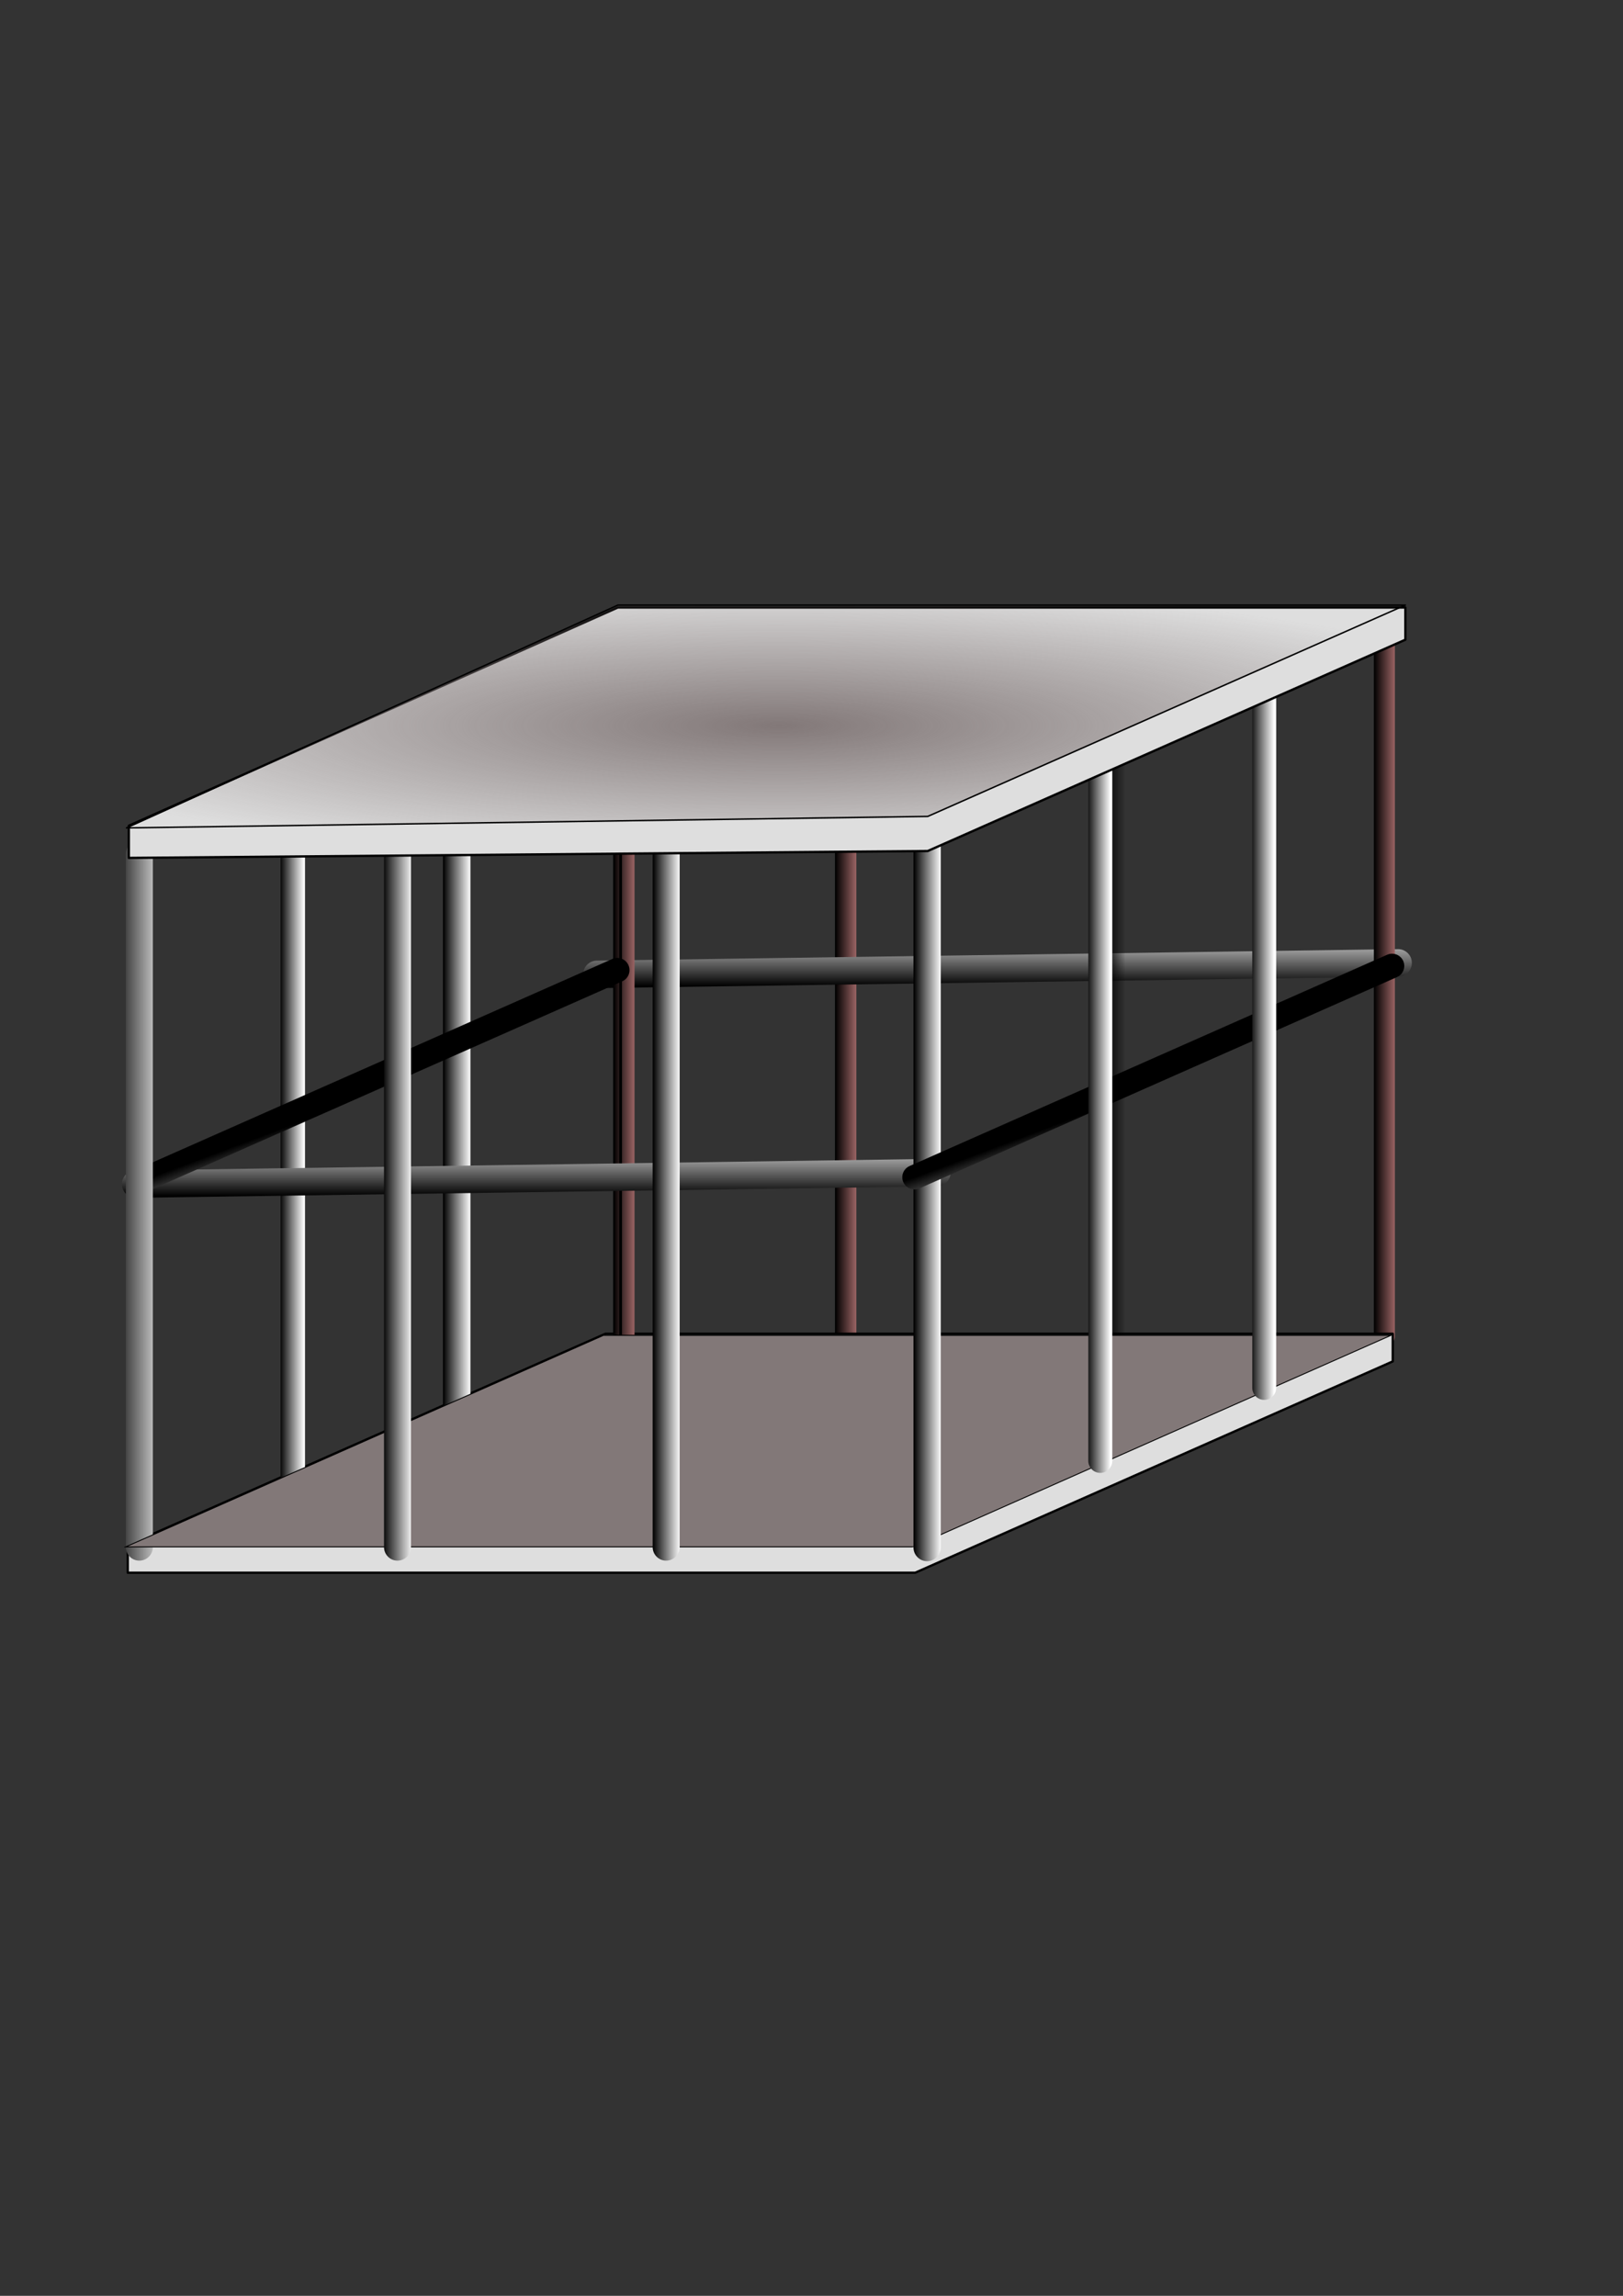 <?xml version="1.0" encoding="UTF-8" standalone="no"?>
<!-- Created with Inkscape (http://www.inkscape.org/) --><svg height="297mm" id="svg1477" inkscape:version="0.41" sodipodi:docbase="/home/kurt/drawings" sodipodi:docname="cage_large.svg" sodipodi:version="0.32" width="210mm" xmlns="http://www.w3.org/2000/svg" xmlns:cc="http://web.resource.org/cc/" xmlns:dc="http://purl.org/dc/elements/1.1/" xmlns:inkscape="http://www.inkscape.org/namespaces/inkscape" xmlns:rdf="http://www.w3.org/1999/02/22-rdf-syntax-ns#" xmlns:sodipodi="http://inkscape.sourceforge.net/DTD/sodipodi-0.dtd" xmlns:svg="http://www.w3.org/2000/svg" xmlns:xlink="http://www.w3.org/1999/xlink">
  <rect width="100%" height="100%" fill="#333333" stroke="none"/>
  <defs id="defs3">
    <linearGradient id="linearGradient7608" inkscape:collect="always">
      <stop id="stop7610" offset="0" style="stop-color:#827878;stop-opacity:1;"/>
      <stop id="stop7612" offset="1" style="stop-color:#827878;stop-opacity:0;"/>
    </linearGradient>
    <radialGradient cx="162.104" cy="654.58" fx="162.84" fy="654.58" gradientTransform="matrix(2.389,0,0,0.419,-262.107,93.913)" gradientUnits="userSpaceOnUse" id="radialGradient7823" inkscape:collect="always" r="135.949" xlink:href="#linearGradient7608"/>
    <linearGradient gradientTransform="matrix(0.181,0,0,5.293,-262.107,104.385)" gradientUnits="userSpaceOnUse" id="linearGradient7821" inkscape:collect="always" x1="3215.5" x2="3270.662" xlink:href="#linearGradient2889" y1="74.412" y2="74.412"/>
    <linearGradient gradientTransform="matrix(0.181,0,0,5.293,-262.107,107.105)" gradientUnits="userSpaceOnUse" id="linearGradient7819" inkscape:collect="always" x1="2845.18" x2="2900.342" xlink:href="#linearGradient2889" y1="79.548" y2="79.548"/>
    <linearGradient gradientTransform="matrix(1.459,0,0,0.685,57.812,373.68)" gradientUnits="userSpaceOnUse" id="linearGradient7817" inkscape:collect="always" x1="150.607" x2="170.463" xlink:href="#linearGradient2889" y1="210.223" y2="235.202"/>
    <linearGradient gradientTransform="matrix(0.192,0,0,5.142,-155.222,91.697)" gradientUnits="userSpaceOnUse" id="linearGradient7815" inkscape:collect="always" x1="1758.035" x2="1816.663" xlink:href="#linearGradient2889" y1="90.996" y2="90.996"/>
    <linearGradient gradientTransform="matrix(0.202,0,0,4.778,-262.107,105.356)" gradientUnits="userSpaceOnUse" id="linearGradient7813" inkscape:collect="always" x1="1123.023" x2="1184.949" xlink:href="#linearGradient2889" y1="95.723" y2="95.723"/>
    <linearGradient gradientTransform="matrix(0.192,0,0,5.026,-262.107,105.356)" gradientUnits="userSpaceOnUse" id="linearGradient7811" inkscape:collect="always" x1="1758.035" x2="1816.663" xlink:href="#linearGradient2889" y1="90.996" y2="90.996"/>
    <linearGradient gradientTransform="matrix(6.155315e-2,0,0,15.668,-174.436,169.511)" gradientUnits="userSpaceOnUse" id="linearGradient7809" inkscape:collect="always" x1="447.206" x2="837.112" xlink:href="#linearGradient2889" y1="24.858" y2="25.616"/>
    <linearGradient gradientTransform="matrix(1.459,0,0,0.685,-259.516,375.407)" gradientUnits="userSpaceOnUse" id="linearGradient7807" inkscape:collect="always" x1="150.607" x2="170.463" xlink:href="#linearGradient2889" y1="210.223" y2="235.202"/>
    <linearGradient gradientTransform="matrix(4.612,0,0,0.217,90.101,175.965)" gradientUnits="userSpaceOnUse" id="linearGradient7805" inkscape:collect="always" x1="-11.81" x2="-11.81" xlink:href="#linearGradient2889" y1="1773.522" y2="1660.684"/>
    <linearGradient id="linearGradient2983" inkscape:collect="always">
      <stop id="stop2985" offset="0" style="stop-color:#000000;stop-opacity:1;"/>
      <stop id="stop2987" offset="1" style="stop-color:#000000;stop-opacity:0;"/>
    </linearGradient>
    <linearGradient gradientTransform="matrix(0.17,0,0,5.885,-262.107,93.913)" gradientUnits="userSpaceOnUse" id="linearGradient7803" inkscape:collect="always" x1="3072.772" x2="3124.265" xlink:href="#linearGradient2983" y1="65.6" y2="65.6"/>
    <linearGradient gradientTransform="matrix(0.192,0,0,5.211,-262.107,96.748)" gradientUnits="userSpaceOnUse" id="linearGradient7801" inkscape:collect="always" x1="1310.907" x2="1369.535" xlink:href="#linearGradient2889" y1="79.599" y2="79.599"/>
    <linearGradient gradientTransform="matrix(0.181,0,0,5.516,-262.107,97.689)" gradientUnits="userSpaceOnUse" id="linearGradient7799" inkscape:collect="always" x1="1020.708" x2="1075.87" xlink:href="#linearGradient2889" y1="80.337" y2="80.337"/>
    <linearGradient gradientTransform="matrix(0.17,0,0,5.885,-352.964,96.737)" gradientUnits="userSpaceOnUse" id="linearGradient7797" inkscape:collect="always" x1="2425.239" x2="2476.732" xlink:href="#linearGradient2969" y1="65.6" y2="65.6"/>
    <linearGradient gradientTransform="matrix(0.17,0,0,5.674,-41.465,104.215)" gradientUnits="userSpaceOnUse" id="linearGradient7795" inkscape:collect="always" x1="2425.239" x2="2476.732" xlink:href="#linearGradient2969" y1="65.6" y2="65.6"/>
    <linearGradient id="linearGradient2889">
      <stop id="stop2891" offset="0" style="stop-color:#000000;stop-opacity:1;"/>
      <stop id="stop2893" offset="1" style="stop-color:#ffffff;stop-opacity:1;"/>
    </linearGradient>
    <linearGradient gradientTransform="matrix(4.612,0,0,0.217,279.013,90.083)" gradientUnits="userSpaceOnUse" id="linearGradient7793" inkscape:collect="always" x1="-11.81" x2="-11.81" xlink:href="#linearGradient2889" y1="1773.522" y2="1660.684"/>
    <linearGradient id="linearGradient2969">
      <stop id="stop2971" offset="0" style="stop-color:#000000;stop-opacity:1;"/>
      <stop id="stop2973" offset="1" style="stop-color:#9e6666;stop-opacity:1;"/>
    </linearGradient>
    <linearGradient gradientTransform="matrix(0.17,0,0,5.885,-262.107,93.913)" gradientUnits="userSpaceOnUse" id="linearGradient7791" inkscape:collect="always" x1="2425.239" x2="2476.732" xlink:href="#linearGradient2969" y1="65.6" y2="65.6"/>
  </defs>
  <sodipodi:namedview bordercolor="#666666" borderopacity="1.0" id="base" inkscape:current-layer="layer1" inkscape:cx="375.00000" inkscape:cy="520.00000" inkscape:document-units="px" inkscape:pageopacity="0.0" inkscape:pageshadow="2" inkscape:window-height="537" inkscape:window-width="640" inkscape:window-x="238" inkscape:window-y="121" inkscape:zoom="0.35000000" pagecolor="#ffffff"/>
  <g id="layer1" inkscape:groupmode="layer" inkscape:label="Layer 1">
    <g id="g7768" transform="matrix(1.194,0,0,1.194,229.23,-84.83)">
      <path d="M 154.377,332.822 L 154.377,627.107 L 154.377,332.822 z " id="path2099" sodipodi:nodetypes="ccc" style="fill:none;fill-opacity:1;fill-rule:nonzero;stroke:url(#linearGradient7791);stroke-width:8.75;stroke-linecap:butt;stroke-linejoin:round;stroke-miterlimit:4;stroke-opacity:1"/>
      <path d="M 380.65,465.346 L 52.488,470.051 L 380.65,465.346 z " id="path4541" sodipodi:nodetypes="ccc" style="fill:#dedede;fill-opacity:1;fill-rule:nonzero;stroke:url(#linearGradient7793);stroke-width:11.25;stroke-linecap:butt;stroke-linejoin:round;stroke-miterlimit:4;stroke-opacity:1"/>
      <path d="M 375.018,334.547 L 375.018,618.268 L 375.018,334.547 z " id="path4507" sodipodi:nodetypes="ccc" style="fill:none;fill-opacity:1;fill-rule:nonzero;stroke:url(#linearGradient7795);stroke-width:8.592;stroke-linecap:butt;stroke-linejoin:round;stroke-miterlimit:4;stroke-opacity:1"/>
      <path d="M 55.956,617.231 L -139.669,703.762 L -139.669,715.075 L 182.862,715.075 L 378.456,628.543 L 378.456,617.231 L 55.956,617.231 z " id="rect2062" sodipodi:nodetypes="ccccccc" style="fill:#dedede;fill-opacity:1;fill-rule:nonzero;stroke:#000000;stroke-width:0.944;stroke-linecap:butt;stroke-linejoin:round;stroke-miterlimit:4;stroke-opacity:1"/>
      <path d="M 63.52,335.645 L 63.52,629.931 L 63.52,335.645 z " id="path4511" sodipodi:nodetypes="ccc" style="fill:none;fill-opacity:1;fill-rule:nonzero;stroke:url(#linearGradient7797);stroke-width:8.75;stroke-linecap:butt;stroke-linejoin:round;stroke-miterlimit:4;stroke-opacity:1"/>
      <path d="M -72.069,393.704 L -72.069,687.99 L -72.069,393.704 z " id="path2073" sodipodi:nodetypes="ccc" style="fill:none;fill-opacity:1;fill-rule:nonzero;stroke:url(#linearGradient7799);stroke-width:10;stroke-linecap:butt;stroke-linejoin:round;stroke-miterlimit:4;stroke-opacity:1"/>
      <path d="M -4.936,364.428 L -4.936,658.713 L -4.936,364.428 z " id="path2077" sodipodi:nodetypes="ccc" style="fill:none;fill-opacity:1;fill-rule:nonzero;stroke:url(#linearGradient7801);stroke-width:11.25;stroke-linecap:butt;stroke-linejoin:round;stroke-miterlimit:4;stroke-opacity:1"/>
      <path d="M 62.197,332.822 L 62.197,627.107 L 62.197,332.822 z " id="rect2070" sodipodi:nodetypes="ccc" style="fill:none;fill-opacity:1;fill-rule:nonzero;stroke:#000000;stroke-width:1.119;stroke-linecap:butt;stroke-linejoin:round;stroke-miterlimit:4;stroke-opacity:1"/>
      <path d="M 264.409,332.822 L 264.409,627.107 L 264.409,332.822 z " id="path2097" sodipodi:nodetypes="ccc" style="fill:none;fill-opacity:1;fill-rule:nonzero;stroke:url(#linearGradient7803);stroke-width:8.75;stroke-linecap:butt;stroke-linejoin:round;stroke-miterlimit:4;stroke-opacity:1"/>
      <path d="M 191.737,551.228 L -136.425,555.934 L 191.737,551.228 z " id="path4527" sodipodi:nodetypes="ccc" style="fill:#dedede;fill-opacity:1;fill-rule:nonzero;stroke:url(#linearGradient7805);stroke-width:11.25;stroke-linecap:butt;stroke-linejoin:round;stroke-miterlimit:4;stroke-opacity:1"/>
      <path d="M 60.841,468.315 L -134.762,554.848 L 60.841,468.315 z " id="path4531" sodipodi:nodetypes="ccc" style="fill:#dedede;fill-opacity:1;fill-rule:nonzero;stroke:url(#linearGradient7807);stroke-width:10;stroke-linecap:butt;stroke-linejoin:round;stroke-miterlimit:4;stroke-opacity:1"/>
      <path d="M -134.909,420.792 L -134.909,704.604 L -134.909,420.792 z " id="path2129" sodipodi:nodetypes="ccc" style="fill:none;fill-opacity:1;fill-rule:nonzero;stroke:url(#linearGradient7809);stroke-width:11.048;stroke-linecap:butt;stroke-linejoin:round;stroke-miterlimit:4;stroke-opacity:1"/>
      <rect height="213.891" id="rect4523" style="fill:#827878;fill-opacity:1;fill-rule:nonzero;stroke:#000000;stroke-width:0.944;stroke-linecap:butt;stroke-linejoin:round;stroke-miterlimit:4;stroke-opacity:1" transform="matrix(1,0,-0.915,0.405,0,0)" width="322.516" x="1451.118" y="1525.61"/>
      <path d="M 80.862,420.792 L 80.862,704.604 L 80.862,420.792 z " id="path2085" sodipodi:nodetypes="ccc" style="fill:none;fill-opacity:1;fill-rule:nonzero;stroke:url(#linearGradient7811);stroke-width:11.048;stroke-linecap:butt;stroke-linejoin:round;stroke-miterlimit:4;stroke-opacity:1"/>
      <path d="M -29.17,420.792 L -29.17,704.604 L -29.17,420.792 z " id="path2087" sodipodi:nodetypes="ccc" style="fill:none;fill-opacity:1;fill-rule:nonzero;stroke:url(#linearGradient7813);stroke-width:11.048;stroke-linecap:butt;stroke-linejoin:round;stroke-miterlimit:4;stroke-opacity:1"/>
      <path d="M 187.747,414.407 L 187.747,704.764 L 187.747,414.407 z " id="path2913" sodipodi:nodetypes="ccc" style="fill:none;fill-opacity:1;fill-rule:nonzero;stroke:url(#linearGradient7815);stroke-width:11.175;stroke-linecap:butt;stroke-linejoin:round;stroke-miterlimit:4;stroke-opacity:1"/>
      <path d="M 378.169,466.588 L 182.567,553.121 L 378.169,466.588 z " id="path4553" sodipodi:nodetypes="ccc" style="fill:#dedede;fill-opacity:1;fill-rule:nonzero;stroke:url(#linearGradient7817);stroke-width:10;stroke-linecap:butt;stroke-linejoin:round;stroke-miterlimit:4;stroke-opacity:1"/>
      <path d="M 258.679,386.944 L 258.679,669.299 L 258.679,386.944 z " id="path2079" sodipodi:nodetypes="ccc" style="fill:none;fill-opacity:1;fill-rule:nonzero;stroke:url(#linearGradient7819);stroke-width:9.795;stroke-linecap:butt;stroke-linejoin:round;stroke-miterlimit:4;stroke-opacity:1"/>
      <path d="M 325.812,357.037 L 325.812,639.393 L 325.812,357.037 z " id="path2081" sodipodi:nodetypes="ccc" style="fill:none;fill-opacity:1;fill-rule:nonzero;stroke:url(#linearGradient7821);stroke-width:9.795;stroke-linecap:butt;stroke-linejoin:round;stroke-miterlimit:4;stroke-opacity:1"/>
      <path d="M 61.081,319.82 L -139.219,409.174 L -139.219,422.362 L 187.987,419.538 L 383.612,333.007 L 383.612,319.82 L 61.081,319.82 z " id="rect2058" sodipodi:nodetypes="ccccccc" style="fill:#dedede;fill-opacity:1;fill-rule:nonzero;stroke:#000000;stroke-width:0.944;stroke-linecap:butt;stroke-linejoin:round;stroke-miterlimit:4;stroke-opacity:1"/>
      <path d="M 61.084,318.835 L 383.6,318.835 L 187.998,405.369 L -140.165,410.074 L 61.084,318.835 z " id="rect4520" sodipodi:nodetypes="ccccc" style="fill:url(#radialGradient7823);fill-opacity:1;fill-rule:nonzero;stroke:#000000;stroke-width:0.6;stroke-linecap:butt;stroke-linejoin:round;stroke-miterlimit:4;stroke-opacity:1"/>
    </g>
  </g>
</svg>
